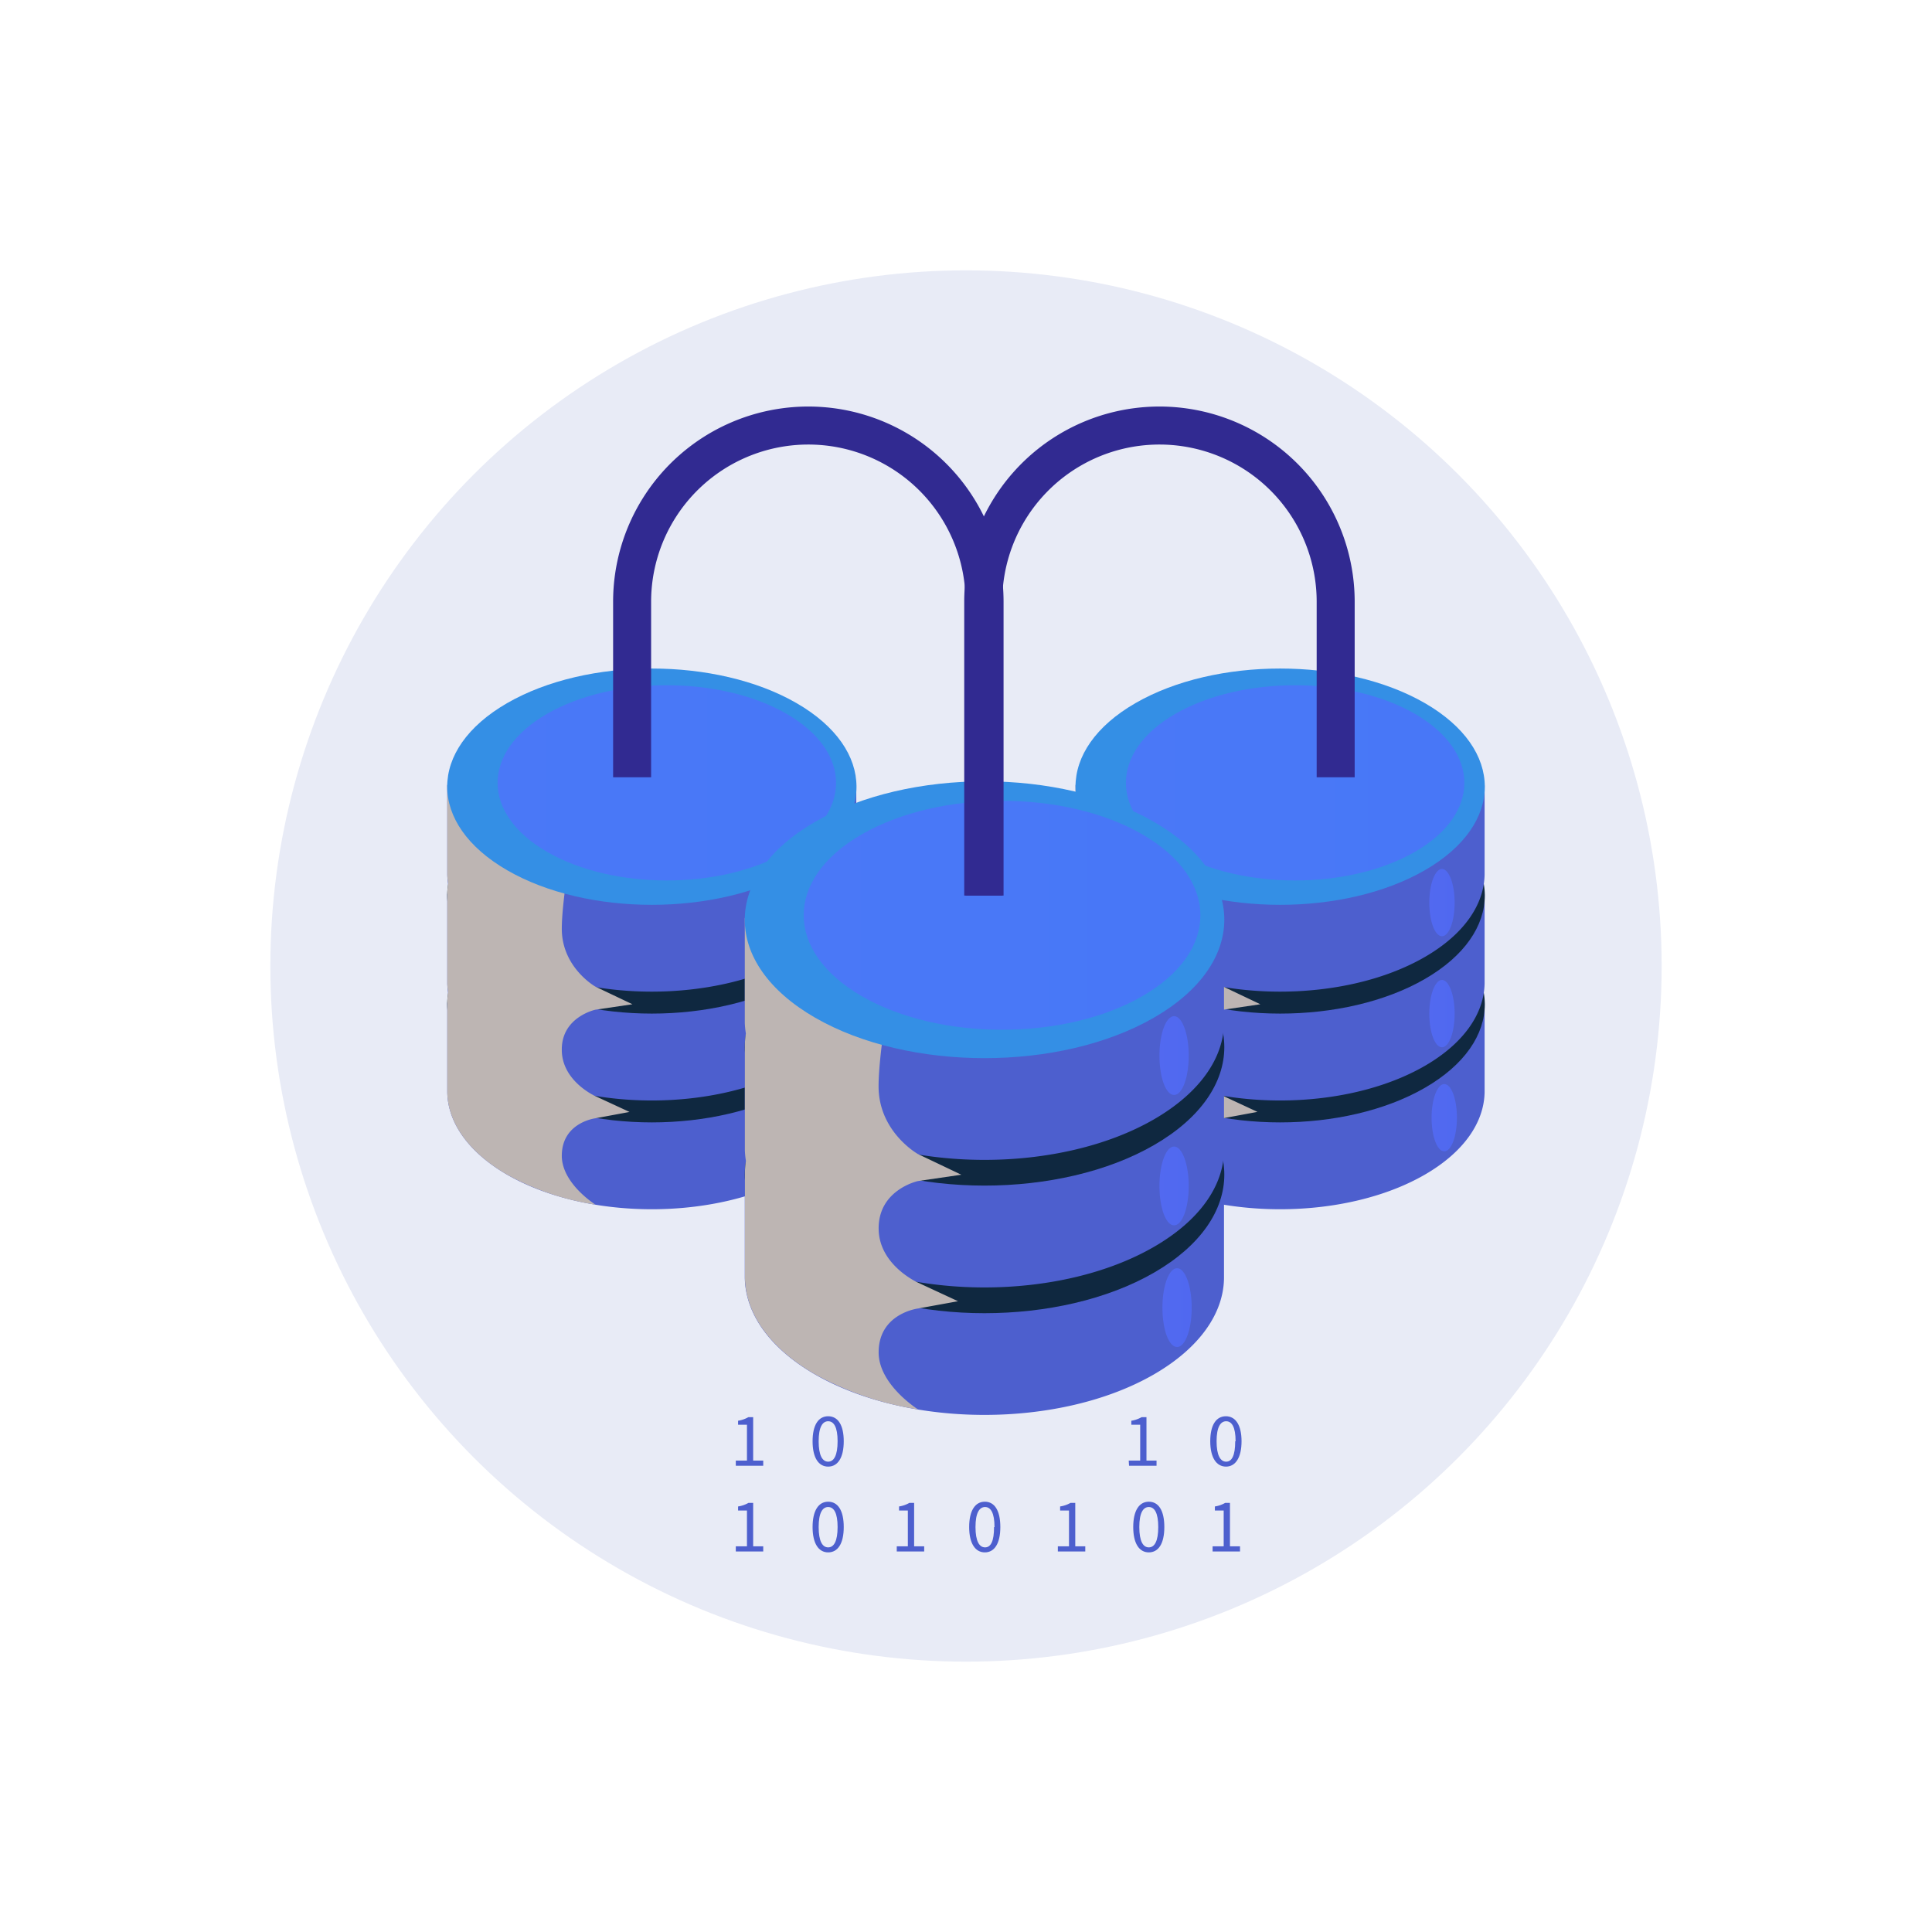 <svg xmlns="http://www.w3.org/2000/svg" xmlns:xlink="http://www.w3.org/1999/xlink" viewBox="0 0 305 305"><defs><style>.cls-1{isolation:isolate;}.cls-2{fill:#e8ebf6;}.cls-3{fill:#4d5fce;}.cls-4{fill:#0f2840;}.cls-5{fill:#bdb5b3;mix-blend-mode:multiply;}.cls-6{fill:#348fe5;}.cls-10,.cls-11,.cls-12,.cls-13,.cls-14,.cls-15,.cls-16,.cls-17,.cls-18,.cls-7,.cls-8,.cls-9{opacity:0.7;}.cls-7{fill:url(#_ÂÁ_Ï_ÌÌ_È_ËÂÌÚ_100);}.cls-8{fill:url(#_ÂÁ_Ï_ÌÌ_È_ËÂÌÚ_100-2);}.cls-9{fill:url(#_ÂÁ_Ï_ÌÌ_È_ËÂÌÚ_100-3);}.cls-10{fill:url(#_ÂÁ_Ï_ÌÌ_È_ËÂÌÚ_100-4);}.cls-11{fill:url(#_ÂÁ_Ï_ÌÌ_È_ËÂÌÚ_100-5);}.cls-12{fill:url(#_ÂÁ_Ï_ÌÌ_È_ËÂÌÚ_100-6);}.cls-13{fill:url(#_ÂÁ_Ï_ÌÌ_È_ËÂÌÚ_100-7);}.cls-14{fill:url(#_ÂÁ_Ï_ÌÌ_È_ËÂÌÚ_100-8);}.cls-15{fill:url(#_ÂÁ_Ï_ÌÌ_È_ËÂÌÚ_100-9);}.cls-16{fill:url(#_ÂÁ_Ï_ÌÌ_È_ËÂÌÚ_100-10);}.cls-17{fill:url(#_ÂÁ_Ï_ÌÌ_È_ËÂÌÚ_100-11);}.cls-18{fill:url(#_ÂÁ_Ï_ÌÌ_È_ËÂÌÚ_100-12);}.cls-19{fill:none;stroke:#312a91;stroke-miterlimit:10;stroke-width:6px;}</style><linearGradient id="_ÂÁ_Ï_ÌÌ_È_ËÂÌÚ_100" x1="78.56" y1="123.58" x2="131.99" y2="123.58" gradientUnits="userSpaceOnUse"><stop offset="0" stop-color="#546eff"/><stop offset="1" stop-color="#516dff"/></linearGradient><linearGradient id="_ÂÁ_Ï_ÌÌ_È_ËÂÌÚ_100-2" x1="126.48" y1="142.49" x2="130.43" y2="142.49" xlink:href="#_ÂÁ_Ï_ÌÌ_È_ËÂÌÚ_100"/><linearGradient id="_ÂÁ_Ï_ÌÌ_È_ËÂÌÚ_100-3" x1="126.48" y1="160.01" x2="130.43" y2="160.01" xlink:href="#_ÂÁ_Ï_ÌÌ_È_ËÂÌÚ_100"/><linearGradient id="_ÂÁ_Ï_ÌÌ_È_ËÂÌÚ_100-4" x1="126.88" y1="176.45" x2="130.83" y2="176.45" xlink:href="#_ÂÁ_Ï_ÌÌ_È_ËÂÌÚ_100"/><linearGradient id="_ÂÁ_Ï_ÌÌ_È_ËÂÌÚ_100-5" x1="177.74" y1="123.58" x2="231.18" y2="123.58" xlink:href="#_ÂÁ_Ï_ÌÌ_È_ËÂÌÚ_100"/><linearGradient id="_ÂÁ_Ï_ÌÌ_È_ËÂÌÚ_100-6" x1="225.67" y1="142.49" x2="229.61" y2="142.49" xlink:href="#_ÂÁ_Ï_ÌÌ_È_ËÂÌÚ_100"/><linearGradient id="_ÂÁ_Ï_ÌÌ_È_ËÂÌÚ_100-7" x1="225.67" y1="160.01" x2="229.61" y2="160.01" xlink:href="#_ÂÁ_Ï_ÌÌ_È_ËÂÌÚ_100"/><linearGradient id="_ÂÁ_Ï_ÌÌ_È_ËÂÌÚ_100-8" x1="226.07" y1="176.45" x2="230.01" y2="176.45" xlink:href="#_ÂÁ_Ï_ÌÌ_È_ËÂÌÚ_100"/><linearGradient id="_ÂÁ_Ï_ÌÌ_È_ËÂÌÚ_100-9" x1="126.89" y1="144.49" x2="189.49" y2="144.49" xlink:href="#_ÂÁ_Ï_ÌÌ_È_ËÂÌÚ_100"/><linearGradient id="_ÂÁ_Ï_ÌÌ_È_ËÂÌÚ_100-10" x1="183.04" y1="166.64" x2="187.66" y2="166.64" xlink:href="#_ÂÁ_Ï_ÌÌ_È_ËÂÌÚ_100"/><linearGradient id="_ÂÁ_Ï_ÌÌ_È_ËÂÌÚ_100-11" x1="183.04" y1="187.17" x2="187.66" y2="187.17" xlink:href="#_ÂÁ_Ï_ÌÌ_È_ËÂÌÚ_100"/><linearGradient id="_ÂÁ_Ï_ÌÌ_È_ËÂÌÚ_100-12" x1="183.51" y1="206.43" x2="188.13" y2="206.43" xlink:href="#_ÂÁ_Ï_ÌÌ_È_ËÂÌÚ_100"/></defs><g class="cls-1"><g id="_ÎÓÈ_1" data-name="—ÎÓÈ_1"><circle class="cls-2" cx="152.5" cy="152.5" r="109.82"/><path class="cls-3" d="M125.75,153.26c-12.62-7.28-33.07-7.28-45.69,0a23.17,23.17,0,0,0-6.17,5H70.61v14.18h0c.09,4.7,3.23,9.39,9.44,13,12.62,7.28,33.07,7.28,45.69,0,6.21-3.59,9.35-8.28,9.44-13h0V158.29h-3.27A23.23,23.23,0,0,0,125.75,153.26Z"/><path class="cls-4" d="M125.75,145.35c-12.62-7.28-33.07-7.28-45.69,0s-12.61,19.1,0,26.38,33.07,7.28,45.69,0S138.36,152.64,125.75,145.35Z"/><path class="cls-3" d="M125.75,136.09c-12.62-7.29-33.07-7.29-45.69,0a23,23,0,0,0-6.17,5H70.61v14.18h0c.09,4.7,3.23,9.39,9.44,13,12.62,7.28,33.07,7.28,45.69,0,6.21-3.59,9.35-8.28,9.44-13h0V141.11h-3.27A23,23,0,0,0,125.75,136.09Z"/><path class="cls-4" d="M125.75,128.18c-12.62-7.29-33.07-7.29-45.69,0s-12.61,19.09,0,26.37,33.07,7.29,45.69,0S138.36,135.46,125.75,128.18Z"/><path class="cls-3" d="M125.75,118.91c-12.62-7.28-33.07-7.28-45.69,0a23,23,0,0,0-6.17,5H70.61v14.17h0c.09,4.71,3.23,9.39,9.44,13,12.62,7.29,33.07,7.29,45.69,0,6.21-3.59,9.35-8.27,9.44-13h0V123.94h-3.27A23,23,0,0,0,125.75,118.91Z"/><path class="cls-5" d="M94,159.4l5.84-.86L94,155.76s-5.31-3-5.31-9.13c0-8.22,5.31-32.39,5.31-32.39H93.6a41.49,41.49,0,0,0-13.54,4.67,23,23,0,0,0-6.17,5H70.61v14.17h0a11.19,11.19,0,0,0,.14,1.42,12.19,12.19,0,0,0-.14,1.58h0v14.18h0a11.57,11.57,0,0,0,.14,1.42,11.89,11.89,0,0,0-.14,1.58h0v14.18h0c.09,4.7,3.23,9.39,9.44,13A41.54,41.54,0,0,0,94,190.17s-5.31-3.31-5.31-7.71c0-5.27,5.31-5.92,5.31-5.92l5.38-1L94,173.05s-5.31-2.35-5.31-7.31C88.64,160.54,94,159.4,94,159.4Z"/><path class="cls-6" d="M125.75,111c-12.62-7.28-33.07-7.28-45.69,0s-12.61,19.09,0,26.38,33.07,7.28,45.69,0S138.36,118.28,125.75,111Z"/><path class="cls-7" d="M124.16,112.68c-10.43-6-27.35-6-37.78,0s-10.43,15.79,0,21.81,27.35,6,37.78,0S134.6,118.7,124.16,112.68Z"/><path class="cls-8" d="M128.45,137.18c-1.09,0-2,2.38-2,5.31s.88,5.31,2,5.31,2-2.38,2-5.31S129.54,137.18,128.45,137.18Z"/><path class="cls-9" d="M128.45,154.7c-1.09,0-2,2.38-2,5.31s.88,5.32,2,5.32,2-2.38,2-5.32S129.54,154.7,128.45,154.7Z"/><path class="cls-10" d="M128.86,171.14c-1.09,0-2,2.38-2,5.31s.89,5.31,2,5.31,2-2.38,2-5.31S129.94,171.14,128.86,171.14Z"/><path class="cls-3" d="M224.94,153.26c-12.62-7.28-33.07-7.28-45.69,0a23.23,23.23,0,0,0-6.18,5H169.8v14.18h0c.09,4.7,3.23,9.39,9.44,13,12.62,7.28,33.07,7.28,45.69,0,6.21-3.59,9.35-8.28,9.44-13h0V158.29h-3.28A23.17,23.17,0,0,0,224.94,153.26Z"/><path class="cls-4" d="M224.94,145.35c-12.62-7.28-33.07-7.28-45.69,0s-12.61,19.1,0,26.38,33.07,7.28,45.69,0S237.55,152.64,224.94,145.35Z"/><path class="cls-3" d="M224.94,136.09c-12.62-7.29-33.07-7.29-45.69,0a23,23,0,0,0-6.18,5H169.8v14.18h0c.09,4.7,3.23,9.39,9.44,13,12.62,7.28,33.07,7.28,45.69,0,6.21-3.59,9.35-8.28,9.44-13h0V141.11h-3.28A23,23,0,0,0,224.94,136.09Z"/><path class="cls-4" d="M224.94,128.18c-12.62-7.29-33.07-7.29-45.69,0s-12.61,19.09,0,26.37,33.07,7.29,45.69,0S237.55,135.46,224.94,128.18Z"/><path class="cls-3" d="M224.94,118.91c-12.62-7.28-33.07-7.28-45.69,0a23,23,0,0,0-6.18,5H169.8v14.17h0c.09,4.71,3.23,9.39,9.44,13,12.62,7.29,33.07,7.29,45.69,0,6.21-3.59,9.35-8.27,9.44-13h0V123.94h-3.28A23,23,0,0,0,224.94,118.91Z"/><path class="cls-5" d="M193.13,159.4l5.84-.86-5.84-2.78s-5.31-3-5.31-9.13c0-8.22,5.31-32.39,5.31-32.39h-.34a41.33,41.33,0,0,0-13.54,4.67,23,23,0,0,0-6.18,5H169.8v14.17h0a11.19,11.19,0,0,0,.14,1.42,10.66,10.66,0,0,0-.14,1.58h0v14.18h0a11.57,11.57,0,0,0,.14,1.42,10.42,10.42,0,0,0-.14,1.58h0v14.18h0c.09,4.7,3.23,9.39,9.44,13a41.56,41.56,0,0,0,13.88,4.72s-5.31-3.31-5.31-7.71c0-5.27,5.31-5.92,5.31-5.92l5.39-1-5.39-2.51s-5.31-2.35-5.31-7.31C187.82,160.54,193.13,159.4,193.13,159.4Z"/><path class="cls-6" d="M224.94,111c-12.62-7.28-33.07-7.28-45.69,0s-12.61,19.09,0,26.38,33.07,7.28,45.69,0S237.55,118.28,224.94,111Z"/><path class="cls-11" d="M223.35,112.68c-10.43-6-27.35-6-37.78,0s-10.43,15.79,0,21.81,27.35,6,37.78,0S233.78,118.7,223.35,112.68Z"/><path class="cls-12" d="M227.64,137.18c-1.09,0-2,2.38-2,5.31s.88,5.31,2,5.31,2-2.38,2-5.31S228.73,137.18,227.64,137.18Z"/><path class="cls-13" d="M227.64,154.7c-1.09,0-2,2.38-2,5.31s.88,5.32,2,5.32,2-2.38,2-5.32S228.73,154.7,227.64,154.7Z"/><path class="cls-14" d="M228,171.14c-1.09,0-2,2.38-2,5.31s.88,5.31,2,5.31,2-2.38,2-5.31S229.13,171.14,228,171.14Z"/><path class="cls-3" d="M116.16,230.58h1.76v-5.66h-1.4v-.63a4.83,4.83,0,0,0,1.63-.57h.75v6.86h1.59v.81h-4.33Z"/><path class="cls-3" d="M178.19,230.58H180v-5.66h-1.4v-.63a4.83,4.83,0,0,0,1.63-.57h.76v6.86h1.59v.81h-4.34Z"/><path class="cls-3" d="M128.28,227.53c0-2.57.92-3.95,2.46-3.95s2.46,1.38,2.46,3.95-.93,4-2.46,4S128.28,230.11,128.28,227.53Zm3.95,0c0-2.25-.6-3.16-1.49-3.16s-1.5.91-1.5,3.16.6,3.22,1.5,3.22S132.23,229.78,132.23,227.53Z"/><path class="cls-3" d="M191.06,227.53c0-2.57.93-3.95,2.47-3.95S196,225,196,227.53s-.93,4-2.45,4S191.06,230.11,191.06,227.53Zm4,0c0-2.25-.6-3.16-1.49-3.16s-1.51.91-1.51,3.16.61,3.22,1.51,3.22S195,229.78,195,227.53Z"/><path class="cls-3" d="M116.16,244.11h1.76v-5.65h-1.4v-.64a4.63,4.63,0,0,0,1.63-.56h.75v6.85h1.59v.82h-4.33Z"/><path class="cls-3" d="M178.9,241.07c0-2.57.92-4,2.46-4s2.45,1.39,2.45,4-.92,4-2.45,4S178.9,243.64,178.9,241.07Zm3.95,0c0-2.25-.6-3.16-1.49-3.16s-1.5.91-1.5,3.16.6,3.21,1.5,3.21S182.85,243.32,182.85,241.07Z"/><path class="cls-3" d="M141.57,244.11h1.75v-5.65h-1.39v-.64a4.57,4.57,0,0,0,1.62-.56h.76v6.85h1.59v.82h-4.33Z"/><path class="cls-3" d="M128.28,241.07c0-2.57.92-4,2.46-4s2.46,1.39,2.46,4-.93,4-2.46,4S128.28,243.64,128.28,241.07Zm3.95,0c0-2.25-.6-3.16-1.49-3.16s-1.5.91-1.5,3.16.6,3.21,1.5,3.21S132.23,243.32,132.23,241.07Z"/><path class="cls-3" d="M153,241.07c0-2.57.93-4,2.47-4s2.45,1.39,2.45,4-.93,4-2.45,4S153,243.64,153,241.07Zm4,0c0-2.25-.6-3.16-1.49-3.16s-1.51.91-1.51,3.16.61,3.21,1.51,3.21S156.93,243.32,156.93,241.07Z"/><path class="cls-3" d="M167,244.11h1.76v-5.65h-1.4v-.64a4.63,4.63,0,0,0,1.63-.56h.76v6.85h1.58v.82H167Z"/><path class="cls-3" d="M191.43,244.11h1.75v-5.65h-1.39v-.64a4.57,4.57,0,0,0,1.62-.56h.76v6.85h1.59v.82h-4.33Z"/><path class="cls-3" d="M182.18,179.26c-14.78-8.53-38.74-8.53-53.52,0a27.16,27.16,0,0,0-7.24,5.89h-3.84v16.61h0c.11,5.51,3.78,11,11.07,15.21,14.78,8.53,38.74,8.53,53.52,0,7.28-4.21,11-9.7,11.06-15.21h0V185.15h-3.83A27.32,27.32,0,0,0,182.18,179.26Z"/><path class="cls-4" d="M182.18,170c-14.78-8.53-38.74-8.53-53.52,0s-14.78,22.37,0,30.91,38.74,8.53,53.52,0S197,178.53,182.18,170Z"/><path class="cls-3" d="M182.18,159.14c-14.78-8.53-38.74-8.53-53.52,0a26.78,26.78,0,0,0-7.24,5.89h-3.84v16.6h0c.11,5.52,3.78,11,11.07,15.21,14.78,8.54,38.74,8.54,53.52,0,7.28-4.2,11-9.69,11.06-15.21h0V165h-3.83A26.94,26.94,0,0,0,182.18,159.14Z"/><path class="cls-4" d="M182.18,149.87c-14.78-8.53-38.74-8.53-53.52,0s-14.78,22.37,0,30.9,38.74,8.53,53.52,0S197,158.4,182.18,149.87Z"/><path class="cls-3" d="M182.18,139c-14.78-8.53-38.74-8.53-53.52,0a27,27,0,0,0-7.24,5.9h-3.84v16.6h0c.11,5.51,3.78,11,11.07,15.21,14.78,8.53,38.74,8.53,53.52,0,7.28-4.21,11-9.7,11.06-15.21h0v-16.6h-3.83A27.15,27.15,0,0,0,182.18,139Z"/><path class="cls-5" d="M144.92,186.45l6.84-1-6.84-3.26s-6.22-3.47-6.22-10.7c0-9.63,6.22-38,6.22-38h-.41A48.66,48.66,0,0,0,128.66,139a27,27,0,0,0-7.24,5.9h-3.84v16.6h0a13.15,13.15,0,0,0,.17,1.66,11.68,11.68,0,0,0-.16,1.86h0v16.6h0a13.5,13.5,0,0,0,.17,1.67,11.46,11.46,0,0,0-.16,1.85h0v16.61h0c.11,5.51,3.78,11,11.07,15.21a48.92,48.92,0,0,0,16.26,5.54s-6.22-3.89-6.22-9c0-6.17,6.22-6.93,6.22-6.93l6.31-1.15-6.31-2.93s-6.22-2.76-6.22-8.57C138.7,187.79,144.92,186.45,144.92,186.45Z"/><path class="cls-6" d="M182.18,129.75c-14.78-8.54-38.74-8.54-53.52,0s-14.78,22.37,0,30.9,38.74,8.53,53.52,0S197,138.28,182.18,129.75Z"/><path class="cls-15" d="M180.32,131.71c-12.22-7.05-32-7.05-44.26,0s-12.23,18.5,0,25.56,32,7.06,44.26,0S192.55,138.77,180.32,131.71Z"/><path class="cls-16" d="M185.35,160.42c-1.28,0-2.31,2.78-2.31,6.22s1,6.22,2.31,6.22,2.31-2.78,2.31-6.22S186.62,160.42,185.35,160.42Z"/><path class="cls-17" d="M185.35,181c-1.28,0-2.31,2.79-2.31,6.22s1,6.22,2.31,6.22,2.31-2.78,2.31-6.22S186.62,181,185.35,181Z"/><path class="cls-18" d="M185.82,200.21c-1.28,0-2.31,2.78-2.31,6.22s1,6.22,2.31,6.22,2.31-2.79,2.31-6.22S187.1,200.21,185.82,200.21Z"/><path class="cls-19" d="M99.79,122.71V95a27.82,27.82,0,0,1,31.4-27.59h0A27.83,27.83,0,0,1,155.43,95v46.38"/><path class="cls-19" d="M210.86,122.71V95a27.82,27.82,0,0,0-31.4-27.59h0A27.82,27.82,0,0,0,155.22,95v46.38"/></g></g></svg>